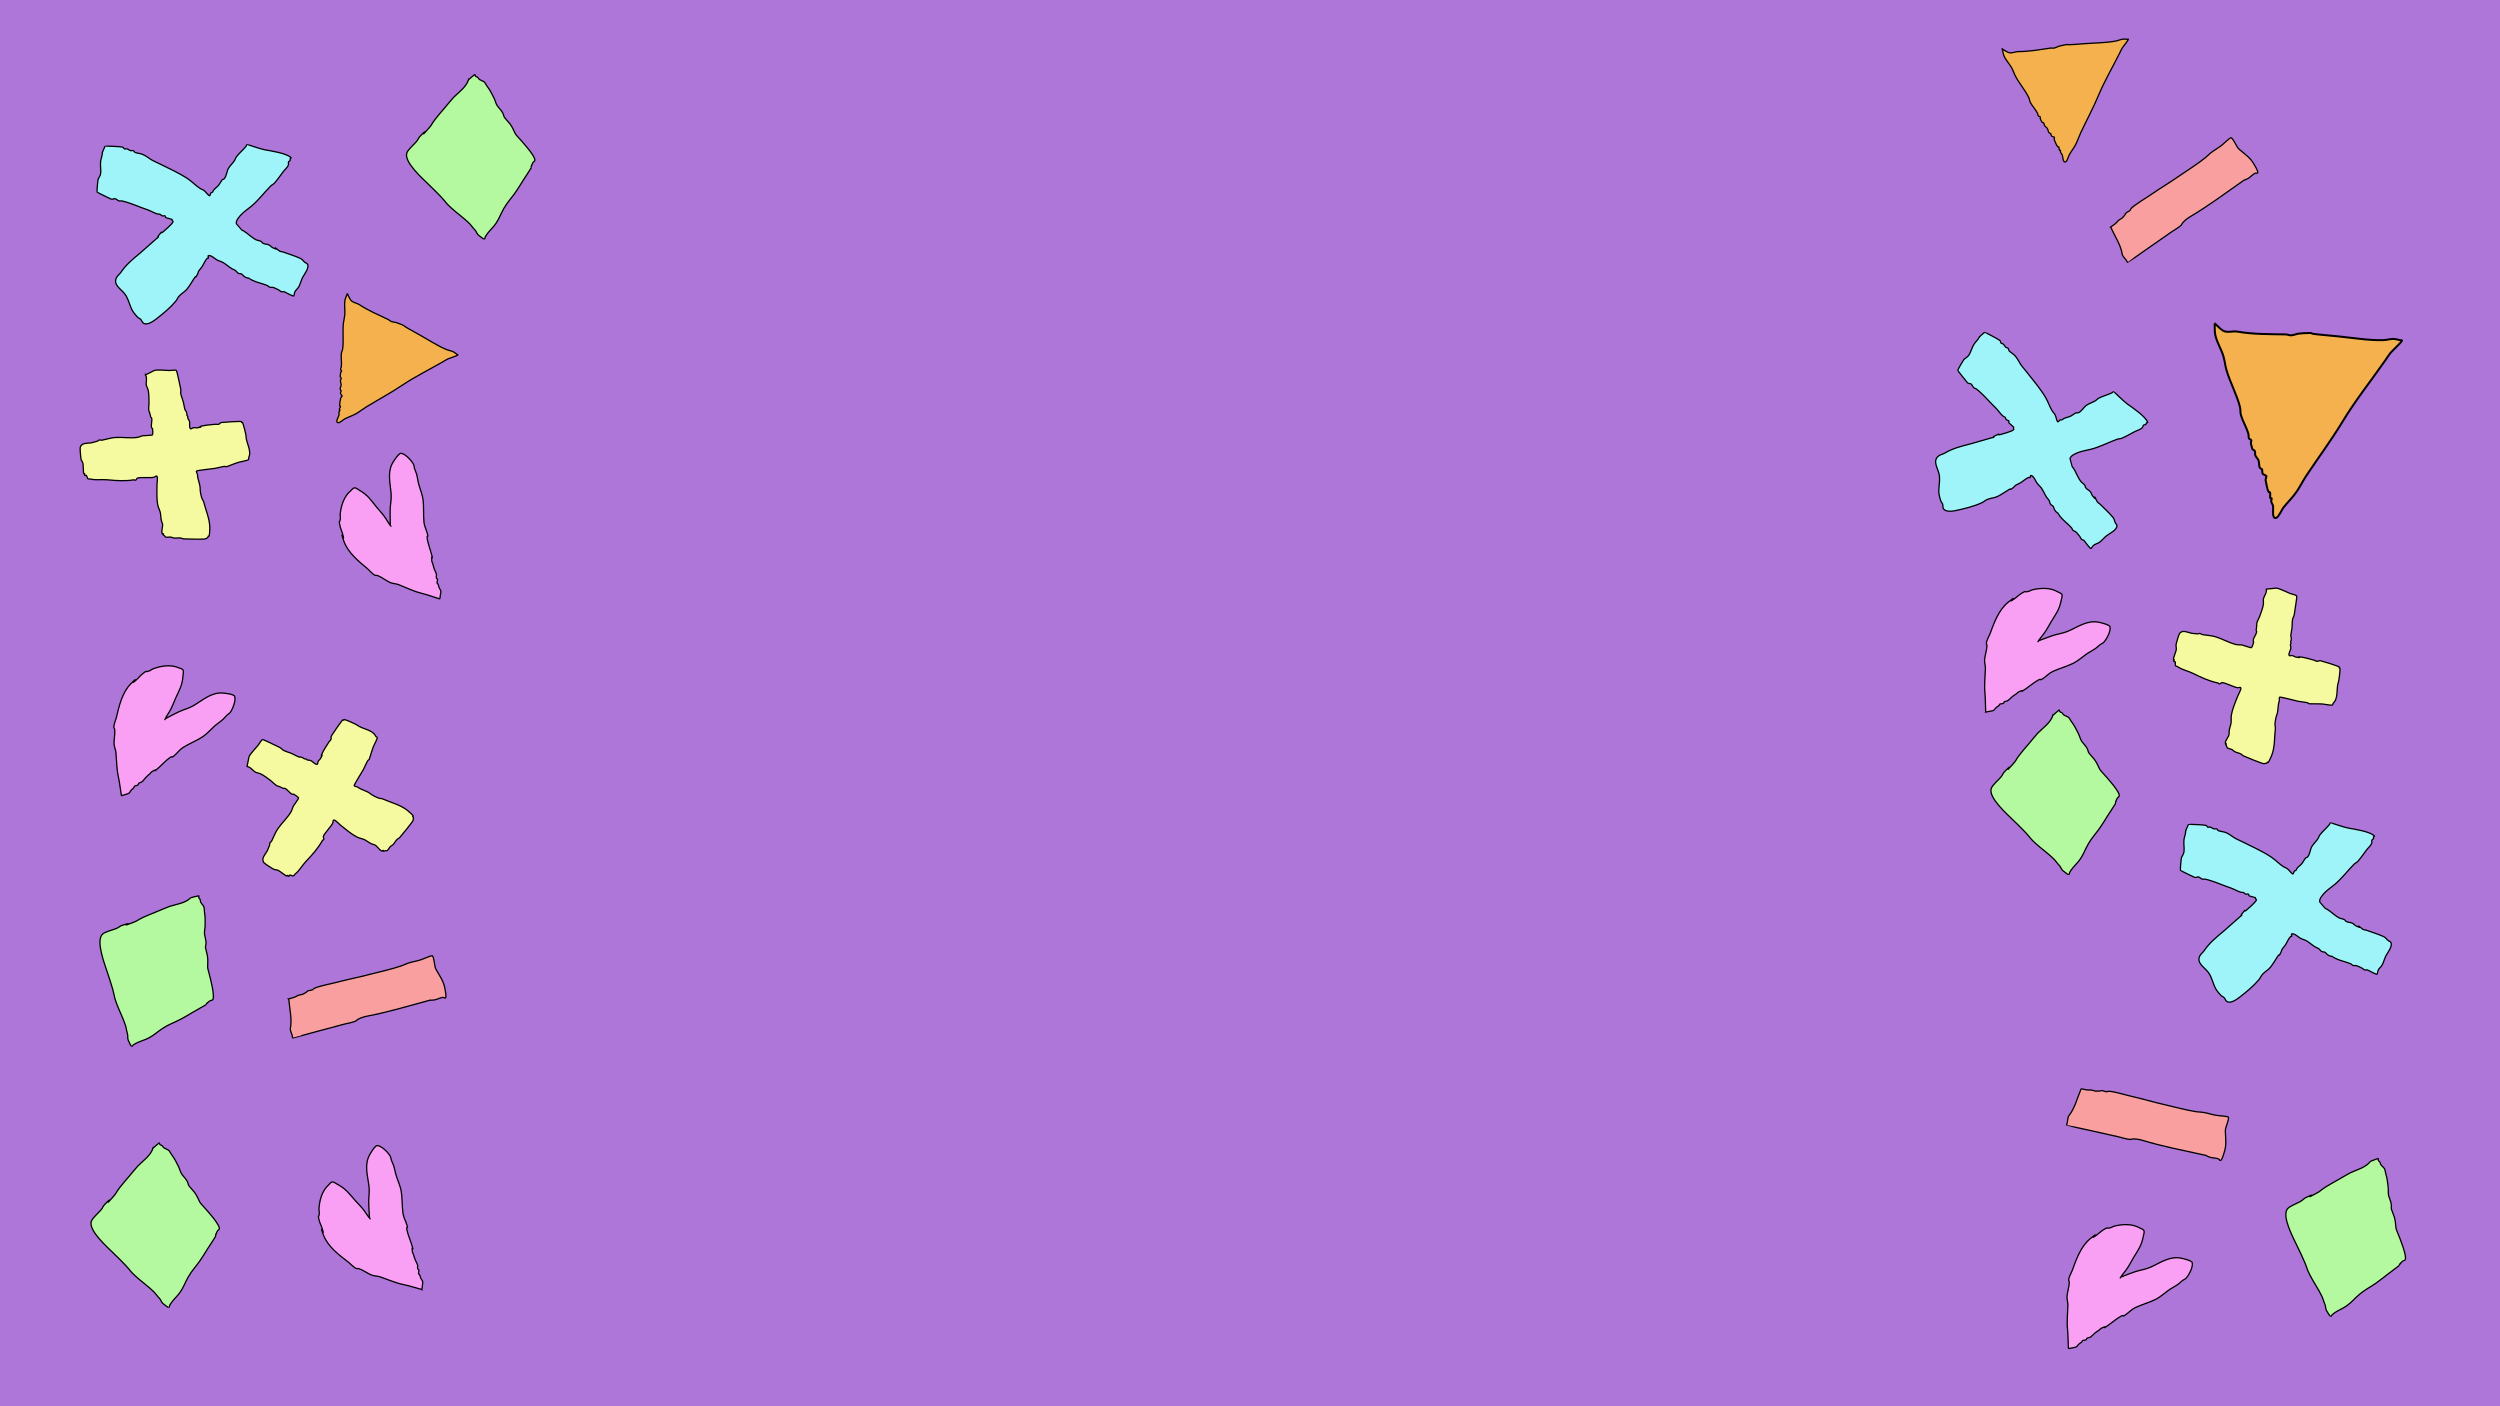 <?xml version="1.0" encoding="UTF-8" standalone="no"?>
<!-- Created with Inkscape (http://www.inkscape.org/) -->

<svg
   width="1920"
   height="1080"
   viewBox="0 0 508 285.75"
   version="1.1"
   id="svg1"
   inkscape:version="1.4 (86a8ad7, 2024-10-11)"
   sodipodi:docname="background-img.svg"
   xmlns:inkscape="http://www.inkscape.org/namespaces/inkscape"
   xmlns:sodipodi="http://sodipodi.sourceforge.net/DTD/sodipodi-0.dtd"
   xmlns="http://www.w3.org/2000/svg"
   xmlns:svg="http://www.w3.org/2000/svg">
  <rect x="0" y="0" width="508" height="285.75" fill="#333333" stroke="none"/>
  <sodipodi:namedview
     id="namedview1"
     pagecolor="#505050"
     bordercolor="#eeeeee"
     borderopacity="1"
     inkscape:showpageshadow="0"
     inkscape:pageopacity="0"
     inkscape:pagecheckerboard="0"
     inkscape:deskcolor="#505050"
     inkscape:document-units="px"
     inkscape:zoom="0.52221046"
     inkscape:cx="993.85217"
     inkscape:cy="621.39697"
     inkscape:window-width="1920"
     inkscape:window-height="1009"
     inkscape:window-x="1912"
     inkscape:window-y="283"
     inkscape:window-maximized="1"
     inkscape:current-layer="layer1" />
  <defs
     id="defs1">
    <linearGradient
       id="swatch1">
      <stop
         style="stop-color:#0b8100;stop-opacity:1;"
         offset="0"
         id="stop1" />
    </linearGradient>
  </defs>
  <g
     inkscape:label="Layer 1"
     inkscape:groupmode="layer"
     id="layer1">
    <rect
       style="fill:#ae76d8;fill-opacity:1;stroke:#000000;stroke-width:0.265"
       id="rect1"
       width="518.82"
       height="299.436"
       x="-0.507"
       y="-3.04" />
  </g>
  <g
     inkscape:groupmode="layer"
     id="layer2"
     inkscape:label="Layer 2">
    <path
       style="fill:#9ff4f9;fill-opacity:1;stroke:#000000;stroke-width:0.265"
       d="m 20.807,30.971 c 0.002,0.617 -0.274,1.2 -0.358,1.791 -0.117,0.819 0.103,1.688 0,2.508 -0.059,0.469 -0.402,0.848 -0.537,1.254 -0.03,0.091 -0.259,2.349 -0.179,2.508 0.043,0.086 2.818,1.413 2.866,1.433 0.11,0.047 0.24,-0.017 0.358,0 0.561,-0.319 0.828,0.273 1.254,0.358 0.176,0.035 0.358,0 0.537,0 0.239,0.06 0.48,0.111 0.717,0.179 1.51,0.432 2.987,1.115 4.478,1.612 0.71,0.237 1.425,0.714 2.15,0.896 0.116,0.029 0.242,-0.029 0.358,0 0.209,0.052 0.329,0.306 0.537,0.358 0.174,0.043 0.377,-0.08 0.537,0 0.119,0.06 0.065,0.29 0.179,0.358 0.012,0.007 1.215,0.339 1.254,0.358 0.053,0.027 -0.027,0.126 0,0.179 0.073,0.146 0.284,0.148 0.179,0.358 -0.227,0.454 -1.595,1.658 -1.97,1.97 -0.853,0.711 0.245,-0.709 -0.896,0.717 -0.686,0.857 0.661,-0.253 -0.717,0.896 -1.035,0.862 -2.005,1.82 -3.045,2.687 -1.458,1.215 -2.887,2.36 -3.941,3.941 -0.244,0.366 -0.701,0.685 -0.896,1.075 -0.707,1.413 0.761,2.203 1.612,3.224 0.88,1.056 1.032,2.623 1.791,3.762 0.189,0.283 0.691,0.87 0.896,1.075 0.219,0.219 0.526,0.251 0.717,0.537 0.15,0.225 0.264,0.58 0.537,0.717 0.776,0.388 1.972,-0.479 2.508,-0.896 1.365,-1.062 2.826,-2.244 3.941,-3.583 0.509,-0.61 0.25,-0.609 0.896,-1.254 0.442,-0.442 1.026,-0.745 1.433,-1.254 0.555,-0.693 0.944,-1.417 1.433,-2.15 0.666,-1 0.066,0.406 0.717,-0.896 0.084,-0.169 0.082,-0.375 0.179,-0.537 0.261,-0.434 0.656,-0.775 0.896,-1.254 0.215,-0.43 0.559,-1.097 0.896,-1.433 0.042,-0.042 0.137,0.042 0.179,0 0.202,-0.202 -0.275,-0.537 0.179,-0.537 0.563,0 1.119,0.622 1.612,0.896 0.398,0.221 0.859,0.312 1.254,0.537 0.625,0.357 1.161,0.894 1.791,1.254 0.232,0.132 0.499,0.203 0.717,0.358 0.206,0.147 0.317,0.412 0.537,0.537 0.214,0.122 0.496,0.069 0.717,0.179 0.151,0.076 0.239,0.239 0.358,0.358 0.179,0.119 0.34,0.273 0.537,0.358 1.491,0.373 0.017,-0.081 1.254,0.537 0.946,0.473 2.082,0.662 3.045,1.075 0.198,0.085 0.333,0.29 0.537,0.358 0.17,0.057 0.362,-0.035 0.537,0 0.307,0.061 0.987,0.404 1.254,0.537 0.193,0.096 0.333,0.29 0.537,0.358 0.17,0.057 0.367,-0.057 0.537,0 0.313,0.104 0.739,0.403 1.075,0.537 0.435,0.174 0.864,0.422 0.896,0.358 0.11,-0.22 0.101,-0.483 0.179,-0.717 0.166,-0.498 0.668,-0.799 0.896,-1.254 0.282,-0.565 0.433,-1.224 0.717,-1.791 0.293,-0.586 1.602,-2.16 0.896,-2.866 -0.094,-0.094 -0.254,-0.096 -0.358,-0.179 -0.548,-0.439 -0.447,-0.61 -1.075,-0.896 -1.045,-0.475 -2.322,-0.861 -3.403,-1.254 -0.231,-0.084 -0.496,-0.069 -0.717,-0.179 -2.134,-1.6 0.579,0.29 -1.433,-0.717 -0.267,-0.134 -0.45,-0.404 -0.717,-0.537 -0.468,-0.234 -0.814,-0.094 -1.254,-0.358 -0.145,-0.087 -0.213,-0.271 -0.358,-0.358 -0.324,-0.194 -0.737,-0.189 -1.075,-0.358 -0.61,-0.305 -1.437,-1.033 -1.97,-1.433 -0.353,-0.264 -0.582,-0.381 -0.896,-0.537 -0.032,-0.016 -1.061,-1.214 -1.075,-1.254 -0.205,-0.614 0.666,-1.562 1.075,-1.97 0.58,-0.58 1.339,-1.086 1.97,-1.612 1.455,-1.213 2.611,-2.79 3.941,-4.12 0.211,-0.211 0.517,-0.315 0.717,-0.537 0.621,-0.69 1.226,-1.575 1.791,-2.329 0.358,-0.478 0.886,-0.867 1.075,-1.433 0.057,-0.17 -0.043,-0.364 0,-0.537 0.041,-0.164 0.283,-0.207 0.358,-0.358 0.053,-0.107 -0.084,-0.274 0,-0.358 0.06,-0.06 0.239,-0.119 0.179,-0.179 -0.926,-0.926 -4.153,-1.39 -5.374,-1.612 -0.915,-0.166 -3.547,-1.11 -3.583,-1.075 -0.094,0.094 -0.096,0.254 -0.179,0.358 -0.598,0.747 -1.399,1.387 -1.97,2.15 -0.16,0.214 -0.217,0.49 -0.358,0.717 -0.35,0.559 -0.922,1.059 -1.254,1.612 -0.368,0.614 -0.359,1.613 -0.896,2.15 -0.094,0.094 -0.264,0.085 -0.358,0.179 -0.235,0.235 -0.518,0.826 -0.717,1.075 -0.313,0.392 -0.774,0.674 -1.075,1.075 -0.08,0.107 -0.085,0.264 -0.179,0.358 -0.094,0.094 -0.264,0.085 -0.358,0.179 -0.068,0.068 -0.135,0.705 -0.358,0.537 -0.405,-0.304 -0.663,-0.78 -1.075,-1.075 -0.217,-0.155 -0.49,-0.217 -0.717,-0.358 -0.901,-0.563 -1.617,-1.376 -2.508,-1.97 -1.833,-1.222 -3.781,-2.07 -5.732,-3.045 -0.416,-0.208 -1.457,-0.673 -1.791,-0.896 -0.537,-0.358 -1.175,-0.851 -1.791,-1.075 -0.463,-0.168 -0.976,-0.175 -1.433,-0.358 -0.157,-0.063 -0.201,-0.296 -0.358,-0.358 -0.166,-0.067 -0.362,0.035 -0.537,0 -0.262,-0.052 -0.457,-0.293 -0.717,-0.358 -0.116,-0.029 -0.242,0.029 -0.358,0 -0.324,0.108 -0.333,-0.29 -0.537,-0.358 -0.346,-0.115 -3.539,-0.256 -3.583,-0.179 -0.226,0.395 -0.358,0.836 -0.537,1.254 z"
       id="path7" />
    <path
       style="fill:#9ff4f9;fill-opacity:1;stroke:#000000;stroke-width:0.265"
       d="m 444.145,168.791 c 0.002,0.617 -0.274,1.2 -0.358,1.791 -0.117,0.819 0.103,1.688 0,2.508 -0.059,0.469 -0.402,0.848 -0.537,1.254 -0.03,0.091 -0.259,2.349 -0.179,2.508 0.043,0.086 2.818,1.413 2.866,1.433 0.11,0.047 0.24,-0.017 0.358,0 0.561,-0.319 0.828,0.273 1.254,0.358 0.176,0.035 0.358,0 0.537,0 0.239,0.06 0.48,0.111 0.717,0.179 1.51,0.431 2.987,1.115 4.478,1.612 0.71,0.237 1.425,0.714 2.15,0.896 0.116,0.029 0.242,-0.029 0.358,0 0.209,0.052 0.329,0.306 0.537,0.358 0.174,0.043 0.377,-0.08 0.537,0 0.119,0.06 0.065,0.29 0.179,0.358 0.012,0.007 1.215,0.339 1.254,0.358 0.053,0.027 -0.027,0.126 0,0.179 0.073,0.146 0.284,0.148 0.179,0.358 -0.227,0.454 -1.595,1.658 -1.97,1.97 -0.853,0.711 0.245,-0.709 -0.896,0.717 -0.686,0.857 0.661,-0.253 -0.717,0.896 -1.035,0.862 -2.005,1.82 -3.045,2.687 -1.458,1.215 -2.887,2.36 -3.941,3.941 -0.244,0.366 -0.701,0.685 -0.896,1.075 -0.707,1.413 0.761,2.203 1.612,3.224 0.88,1.056 1.032,2.623 1.791,3.762 0.189,0.283 0.691,0.87 0.896,1.075 0.219,0.219 0.526,0.251 0.717,0.537 0.15,0.225 0.264,0.58 0.537,0.717 0.776,0.388 1.972,-0.479 2.508,-0.896 1.365,-1.062 2.826,-2.244 3.941,-3.583 0.509,-0.61 0.25,-0.609 0.896,-1.254 0.442,-0.442 1.026,-0.745 1.433,-1.254 0.555,-0.693 0.944,-1.417 1.433,-2.15 0.666,-1 0.066,0.406 0.717,-0.896 0.084,-0.169 0.082,-0.375 0.179,-0.537 0.261,-0.434 0.656,-0.775 0.896,-1.254 0.215,-0.43 0.559,-1.097 0.896,-1.433 0.042,-0.042 0.137,0.042 0.179,0 0.202,-0.202 -0.275,-0.537 0.179,-0.537 0.563,0 1.119,0.622 1.612,0.896 0.398,0.221 0.859,0.312 1.254,0.537 0.625,0.357 1.161,0.894 1.791,1.254 0.232,0.132 0.499,0.203 0.717,0.358 0.206,0.147 0.317,0.412 0.537,0.537 0.214,0.122 0.496,0.069 0.717,0.179 0.151,0.075 0.239,0.239 0.358,0.358 0.179,0.119 0.34,0.273 0.537,0.358 1.491,0.373 0.017,-0.081 1.254,0.537 0.946,0.473 2.082,0.662 3.045,1.075 0.198,0.085 0.333,0.29 0.537,0.358 0.17,0.057 0.362,-0.035 0.537,0 0.307,0.061 0.987,0.404 1.254,0.537 0.193,0.096 0.333,0.29 0.537,0.358 0.17,0.057 0.367,-0.057 0.537,0 0.313,0.104 0.739,0.403 1.075,0.537 0.435,0.174 0.864,0.422 0.896,0.358 0.11,-0.22 0.101,-0.483 0.179,-0.717 0.166,-0.498 0.668,-0.799 0.896,-1.254 0.282,-0.565 0.433,-1.224 0.717,-1.791 0.293,-0.586 1.602,-2.16 0.896,-2.866 -0.094,-0.094 -0.254,-0.096 -0.358,-0.179 -0.548,-0.439 -0.447,-0.61 -1.075,-0.896 -1.045,-0.475 -2.322,-0.861 -3.403,-1.254 -0.231,-0.084 -0.496,-0.069 -0.717,-0.179 -2.134,-1.6 0.579,0.29 -1.433,-0.717 -0.267,-0.134 -0.45,-0.404 -0.717,-0.537 -0.468,-0.234 -0.814,-0.094 -1.254,-0.358 -0.145,-0.087 -0.213,-0.271 -0.358,-0.358 -0.324,-0.194 -0.737,-0.189 -1.075,-0.358 -0.61,-0.305 -1.437,-1.033 -1.97,-1.433 -0.353,-0.264 -0.582,-0.381 -0.896,-0.537 -0.032,-0.016 -1.061,-1.214 -1.075,-1.254 -0.205,-0.614 0.666,-1.562 1.075,-1.97 0.58,-0.58 1.339,-1.086 1.97,-1.612 1.455,-1.213 2.611,-2.79 3.941,-4.12 0.211,-0.211 0.517,-0.315 0.717,-0.537 0.621,-0.69 1.226,-1.575 1.791,-2.329 0.358,-0.478 0.886,-0.867 1.075,-1.433 0.057,-0.17 -0.043,-0.364 0,-0.537 0.041,-0.164 0.283,-0.207 0.358,-0.358 0.053,-0.107 -0.084,-0.274 0,-0.358 0.06,-0.06 0.239,-0.119 0.179,-0.179 -0.926,-0.926 -4.153,-1.39 -5.374,-1.612 -0.915,-0.166 -3.547,-1.11 -3.583,-1.075 -0.094,0.094 -0.096,0.254 -0.179,0.358 -0.598,0.747 -1.399,1.387 -1.97,2.15 -0.16,0.214 -0.217,0.49 -0.358,0.717 -0.35,0.559 -0.922,1.059 -1.254,1.612 -0.368,0.614 -0.359,1.613 -0.896,2.15 -0.094,0.094 -0.264,0.085 -0.358,0.179 -0.235,0.235 -0.518,0.826 -0.717,1.075 -0.313,0.392 -0.774,0.674 -1.075,1.075 -0.08,0.107 -0.085,0.264 -0.179,0.358 -0.094,0.094 -0.264,0.085 -0.358,0.179 -0.068,0.068 -0.135,0.705 -0.358,0.537 -0.405,-0.304 -0.662,-0.78 -1.075,-1.075 -0.217,-0.155 -0.49,-0.217 -0.717,-0.358 -0.901,-0.563 -1.617,-1.376 -2.508,-1.97 -1.833,-1.222 -3.781,-2.07 -5.732,-3.045 -0.416,-0.208 -1.457,-0.673 -1.791,-0.896 -0.537,-0.358 -1.175,-0.851 -1.791,-1.075 -0.463,-0.168 -0.976,-0.175 -1.433,-0.358 -0.157,-0.063 -0.201,-0.296 -0.358,-0.358 -0.166,-0.067 -0.362,0.035 -0.537,0 -0.262,-0.052 -0.457,-0.293 -0.717,-0.358 -0.116,-0.029 -0.242,0.029 -0.358,0 -0.324,0.108 -0.333,-0.29 -0.537,-0.358 -0.346,-0.115 -3.539,-0.256 -3.583,-0.179 -0.226,0.395 -0.358,0.836 -0.537,1.254 z"
       id="path7-86" />
    <path
       style="fill:#9ff4f9;fill-opacity:1;stroke:#000000;stroke-width:0.265"
       d="m 402.243,68.431 c -0.263,0.558 -0.762,0.967 -1.091,1.465 -0.456,0.689 -0.631,1.569 -1.075,2.266 -0.254,0.398 -0.727,0.594 -1.023,0.903 -0.066,0.069 -1.24,2.012 -1.237,2.189 0.002,0.096 1.941,2.484 1.975,2.523 0.079,0.09 0.224,0.088 0.324,0.154 0.643,-0.048 0.631,0.601 0.979,0.861 0.144,0.107 0.324,0.154 0.486,0.23 0.19,0.156 0.386,0.306 0.571,0.469 1.18,1.037 2.221,2.288 3.355,3.376 0.54,0.518 0.981,1.256 1.558,1.73 0.092,0.076 0.231,0.078 0.324,0.154 0.166,0.137 0.166,0.417 0.332,0.554 0.138,0.114 0.375,0.089 0.486,0.23 0.082,0.105 -0.066,0.289 0.008,0.4 0.008,0.011 0.952,0.827 0.979,0.861 0.037,0.047 -0.078,0.102 -0.077,0.162 0.003,0.163 0.193,0.256 0.008,0.4 -0.399,0.313 -2.152,0.814 -2.625,0.936 -1.075,0.277 0.525,-0.536 -1.116,0.264 -0.987,0.48 0.706,0.055 -1.031,0.502 -1.304,0.336 -2.592,0.785 -3.903,1.123 -1.838,0.473 -3.62,0.895 -5.25,1.872 -0.378,0.226 -0.927,0.319 -1.27,0.587 -1.244,0.974 -0.257,2.316 0.075,3.604 0.343,1.331 -0.192,2.813 0.006,4.166 0.049,0.337 0.251,1.082 0.349,1.355 0.104,0.292 0.367,0.453 0.417,0.793 0.039,0.267 -0.01,0.637 0.178,0.878 0.535,0.683 1.986,0.413 2.65,0.266 1.688,-0.374 3.515,-0.817 5.096,-1.548 0.721,-0.333 0.487,-0.443 1.347,-0.749 0.589,-0.21 1.246,-0.233 1.832,-0.519 0.798,-0.389 1.46,-0.875 2.216,-1.328 1.031,-0.618 -0.114,0.395 1.031,-0.502 0.149,-0.116 0.235,-0.304 0.392,-0.409 0.421,-0.281 0.925,-0.419 1.347,-0.749 0.378,-0.296 0.975,-0.751 1.423,-0.911 0.056,-0.02 0.106,0.097 0.162,0.077 0.269,-0.096 -0.018,-0.603 0.392,-0.409 0.508,0.241 0.745,1.041 1.073,1.5 0.265,0.37 0.643,0.65 0.903,1.023 0.412,0.59 0.666,1.305 1.081,1.901 0.153,0.219 0.364,0.397 0.494,0.631 0.123,0.221 0.11,0.508 0.255,0.716 0.141,0.202 0.419,0.275 0.571,0.469 0.104,0.133 0.113,0.318 0.17,0.477 0.111,0.185 0.19,0.393 0.332,0.554 1.188,0.976 0.05,-0.066 0.903,1.023 0.652,0.833 1.597,1.49 2.291,2.276 0.142,0.161 0.177,0.405 0.332,0.554 0.129,0.124 0.342,0.123 0.486,0.23 0.251,0.187 0.719,0.788 0.903,1.023 0.133,0.17 0.177,0.405 0.332,0.554 0.129,0.124 0.356,0.106 0.486,0.23 0.238,0.229 0.495,0.681 0.741,0.946 0.319,0.344 0.599,0.752 0.656,0.708 0.194,-0.152 0.298,-0.393 0.469,-0.571 0.363,-0.379 0.946,-0.436 1.347,-0.749 0.497,-0.389 0.916,-0.92 1.415,-1.311 0.516,-0.404 2.373,-1.265 2.038,-2.206 -0.045,-0.126 -0.188,-0.195 -0.247,-0.315 -0.307,-0.631 -0.142,-0.743 -0.587,-1.27 -0.74,-0.877 -1.729,-1.773 -2.538,-2.592 -0.173,-0.175 -0.419,-0.275 -0.571,-0.469 -1.242,-2.36 0.399,0.51 -0.988,-1.262 -0.184,-0.235 -0.233,-0.558 -0.417,-0.793 -0.323,-0.412 -0.695,-0.434 -0.979,-0.861 -0.094,-0.141 -0.076,-0.337 -0.17,-0.477 -0.209,-0.314 -0.585,-0.487 -0.818,-0.784 -0.421,-0.537 -0.855,-1.549 -1.166,-2.139 -0.205,-0.39 -0.363,-0.593 -0.579,-0.869 -0.022,-0.028 -0.439,-1.551 -0.434,-1.594 0.078,-0.642 1.271,-1.126 1.816,-1.32 0.772,-0.275 1.675,-0.407 2.471,-0.612 1.834,-0.472 3.555,-1.402 5.326,-2.034 0.281,-0.1 0.602,-0.064 0.878,-0.178 0.856,-0.357 1.782,-0.897 2.616,-1.336 0.528,-0.278 1.172,-0.403 1.585,-0.834 0.124,-0.129 0.117,-0.347 0.23,-0.486 0.107,-0.13 0.344,-0.066 0.477,-0.17 0.094,-0.074 0.041,-0.284 0.154,-0.324 0.08,-0.028 0.267,-0.005 0.239,-0.085 -0.44,-1.233 -3.156,-3.036 -4.164,-3.76 -0.756,-0.543 -2.729,-2.523 -2.776,-2.506 -0.126,0.045 -0.195,0.188 -0.315,0.247 -0.86,0.419 -1.858,0.654 -2.702,1.098 -0.236,0.124 -0.406,0.35 -0.631,0.494 -0.556,0.356 -1.287,0.562 -1.824,0.919 -0.596,0.397 -1.016,1.304 -1.73,1.558 -0.126,0.045 -0.275,-0.037 -0.4,0.008 -0.313,0.111 -0.822,0.525 -1.108,0.664 -0.451,0.22 -0.988,0.277 -1.432,0.51 -0.118,0.062 -0.19,0.202 -0.315,0.247 -0.126,0.045 -0.275,-0.037 -0.4,0.008 -0.091,0.032 -0.424,0.579 -0.554,0.332 -0.236,-0.448 -0.264,-0.989 -0.51,-1.432 -0.13,-0.233 -0.35,-0.406 -0.494,-0.631 -0.572,-0.894 -0.871,-1.936 -1.421,-2.855 -1.133,-1.89 -2.529,-3.49 -3.874,-5.208 -0.287,-0.366 -1.028,-1.232 -1.235,-1.577 -0.332,-0.554 -0.697,-1.272 -1.158,-1.739 -0.346,-0.35 -0.807,-0.577 -1.141,-0.938 -0.115,-0.124 -0.055,-0.353 -0.17,-0.477 -0.122,-0.131 -0.342,-0.123 -0.486,-0.23 -0.214,-0.16 -0.288,-0.461 -0.494,-0.631 -0.092,-0.076 -0.231,-0.078 -0.324,-0.154 -0.339,-0.041 -0.177,-0.405 -0.332,-0.554 -0.263,-0.252 -3.087,-1.748 -3.16,-1.697 -0.373,0.26 -0.682,0.602 -1.023,0.903 z"
       id="path7-8"
       inkscape:transform-center-x="-6.5868215"
       inkscape:transform-center-y="-7.5997533" />
    <path
       style="fill:#f5f99f;fill-opacity:1;stroke:#000000;stroke-width:0.265"
       d="m 29.562,76.177 c 0.411,0.622 0.046,1.485 0.179,2.15 0.013,0.066 0.333,0.772 0.358,0.896 0.172,0.861 0.179,1.806 0.179,2.687 0,0.367 -0.153,1.306 0,1.612 0.194,0.388 0.217,0.832 0.358,1.254 0.027,0.08 0.159,0.097 0.179,0.179 0.151,0.604 -0.197,1.381 0,1.97 0.027,0.08 0.152,0.099 0.179,0.179 0.027,0.081 0.099,1.155 0,1.254 -0.121,0.121 -1.789,0.153 -1.97,0.179 -0.187,0.027 -0.358,0.119 -0.537,0.179 -0.239,0.06 -0.472,0.149 -0.717,0.179 -1.395,0.174 -2.904,-0.087 -4.299,0 -0.962,0.06 -1.774,0.355 -2.687,0.537 -0.234,0.047 -0.49,-0.076 -0.717,0 -0.08,0.027 -0.099,0.152 -0.179,0.179 -0.08,0.027 -1.22,0.353 -1.254,0.358 -0.824,0.137 -2.008,-0.067 -2.329,0.896 -0.082,0.246 0.101,2.273 0.179,2.508 0.084,0.253 0.274,0.463 0.358,0.717 0.092,0.277 0.07,2.04 0.179,2.15 0.042,0.042 0.137,-0.042 0.179,0 0.085,0.084 -0.084,0.274 0,0.358 0.085,0.084 0.274,-0.084 0.358,0 0.117,0.117 0.136,0.568 0.358,0.717 0.099,0.066 0.242,-0.029 0.358,0 1.283,0.321 2.295,0.05 3.583,0.179 1.799,0.18 3.59,0.297 5.374,0 0.485,0.304 0.463,-0.274 0.717,-0.358 0.684,-0.228 2.764,0.034 3.404,-0.179 0.088,-0.029 0.364,-0.353 0.537,-0.179 0.205,0.205 0,1.479 0,1.791 0,1.368 -0.088,2.785 0.179,4.12 0.08,0.4 0.468,1.127 0.537,1.612 0.103,0.722 0.054,1.362 0.358,1.97 0.287,0.573 -0.287,1.576 0,2.15 0.027,0.053 0.137,-0.042 0.179,0 0.257,0.257 -0.307,0.115 0.179,0.358 0.151,0.075 0.194,0.317 0.358,0.358 0.348,0.087 0.721,-0.059 1.075,0 0.186,0.031 0.35,0.152 0.537,0.179 0.473,0.068 0.96,-0.068 1.433,0 0.187,0.027 0.35,0.158 0.537,0.179 0.396,0.044 4.242,0.118 4.478,0 0.109,-0.055 0.478,-0.24 0.537,-0.358 0.027,-0.053 -0.042,-0.137 0,-0.179 0.042,-0.042 0.137,0.042 0.179,0 0.121,-0.121 0.179,-1.418 0.179,-1.612 0,-1.903 -0.809,-3.594 -1.254,-5.374 -0.065,-0.259 -0.274,-0.463 -0.358,-0.717 -0.196,-0.587 -0.358,-1.344 -0.358,-1.97 0,-0.988 -0.537,-1.875 -0.537,-2.866 0,-0.092 -0.345,-0.634 -0.179,-0.717 0.311,-0.155 3.386,-0.469 3.762,-0.537 0.544,-0.099 1.067,-0.267 1.612,-0.358 0.927,-0.154 0.167,0.256 1.254,-0.179 0.632,-0.253 1.313,-0.497 1.97,-0.717 0.351,-0.117 1.734,-0.301 1.97,-0.537 0.084,-0.084 -0.053,-0.251 0,-0.358 0.709,-1.417 -0.537,-3.002 -0.537,-4.478 0,-0.27 -0.56,-2.53 -0.717,-2.687 -0.042,-0.042 -0.137,0.042 -0.179,0 -0.042,-0.042 0.042,-0.137 0,-0.179 -0.125,-0.125 -3.954,0.132 -4.12,0.179 -0.207,0.059 -0.33,0.299 -0.537,0.358 -0.23,0.066 -0.48,-0.03 -0.717,0 -0.88,0.11 -1.848,0.149 -2.687,0.358 -1.169,0.292 0.677,0.096 -0.896,0.358 -0.294,0.049 -0.606,-0.072 -0.896,0 -0.183,0.046 -0.404,0.313 -0.537,0.179 -0.302,-0.302 -0.09,-1.077 -0.179,-1.433 -0.074,-0.297 -0.277,-0.473 -0.358,-0.717 -0.038,-0.113 0.038,-0.245 0,-0.358 -0.027,-0.08 -0.152,-0.099 -0.179,-0.179 -0.038,-0.113 0.023,-0.241 0,-0.358 -0.06,-0.179 -0.119,-0.358 -0.179,-0.537 -0.06,-0.06 -0.152,-0.099 -0.179,-0.179 -0.164,-0.491 -0.233,-1.11 -0.358,-1.612 -0.155,-0.619 -0.427,-1.126 -0.537,-1.791 -0.046,-0.278 0.068,-0.623 0,-0.896 -0.124,-0.497 -0.735,-3.601 -0.896,-3.762 -0.156,-0.156 -1.211,0 -1.433,0 -0.635,0 -2.606,-0.22 -3.045,0 -0.601,0.3 -0.97,0.485 -1.791,0.896 z"
       id="path9" />
    <path
       style="fill:#f5f99f;fill-opacity:1;stroke:#000000;stroke-width:0.265"
       d="m 50.193,155.766 c 0.743,0.06 1.198,0.879 1.803,1.184 0.06,0.03 0.813,0.213 0.926,0.27 0.784,0.395 1.533,0.972 2.227,1.515 0.289,0.226 0.934,0.925 1.27,0.993 0.425,0.086 0.789,0.341 1.208,0.491 0.08,0.028 0.174,-0.065 0.251,-0.031 0.569,0.253 0.967,1.006 1.552,1.214 0.08,0.028 0.172,-0.059 0.251,-0.031 0.08,0.029 0.971,0.634 0.988,0.773 0.021,0.169 -0.982,1.503 -1.073,1.662 -0.094,0.164 -0.127,0.356 -0.19,0.534 -0.1,0.225 -0.174,0.463 -0.3,0.675 -0.722,1.206 -1.858,2.234 -2.649,3.386 -0.546,0.795 -0.814,1.615 -1.233,2.447 -0.107,0.213 -0.361,0.339 -0.442,0.564 -0.028,0.08 0.059,0.172 0.031,0.251 -0.028,0.08 -0.474,1.178 -0.491,1.208 -0.4,0.733 -1.29,1.54 -0.73,2.386 0.143,0.216 1.852,1.321 2.086,1.404 0.252,0.09 0.534,0.07 0.785,0.159 0.276,0.098 1.65,1.202 1.803,1.184 0.059,-0.007 0.051,-0.134 0.11,-0.141 0.119,-0.015 0.164,0.235 0.282,0.221 0.119,-0.015 0.102,-0.268 0.221,-0.282 0.164,-0.02 0.531,0.243 0.785,0.159 0.113,-0.037 0.127,-0.209 0.221,-0.282 1.043,-0.813 1.454,-1.776 2.349,-2.711 1.25,-1.306 2.446,-2.644 3.312,-4.232 0.539,-0.194 0.07,-0.534 0.159,-0.785 0.242,-0.679 1.73,-2.156 1.956,-2.791 0.031,-0.087 -0.054,-0.504 0.19,-0.534 0.287,-0.035 1.165,0.911 1.411,1.104 1.077,0.843 2.139,1.785 3.355,2.398 0.365,0.184 1.176,0.326 1.601,0.57 0.632,0.364 1.105,0.797 1.773,0.932 0.628,0.128 1.065,1.197 1.693,1.325 0.059,0.012 0.051,-0.134 0.11,-0.141 0.361,-0.044 -0.099,0.313 0.393,0.08 0.153,-0.072 0.37,0.042 0.503,-0.061 0.283,-0.22 0.398,-0.604 0.662,-0.846 0.139,-0.128 0.336,-0.182 0.472,-0.313 0.345,-0.331 0.538,-0.798 0.883,-1.129 0.136,-0.131 0.34,-0.178 0.472,-0.313 0.279,-0.285 2.707,-3.268 2.76,-3.527 0.024,-0.12 0.106,-0.524 0.049,-0.644 -0.026,-0.054 -0.134,-0.051 -0.141,-0.11 -0.007,-0.059 0.118,-0.082 0.11,-0.141 -0.021,-0.17 -1.006,-1.015 -1.159,-1.135 -1.498,-1.172 -3.329,-1.578 -5.005,-2.324 -0.244,-0.109 -0.534,-0.07 -0.785,-0.159 -0.583,-0.208 -1.28,-0.546 -1.773,-0.932 -0.778,-0.609 -1.808,-0.732 -2.588,-1.343 -0.073,-0.057 -0.712,-0.119 -0.675,-0.3 0.069,-0.34 1.717,-2.956 1.895,-3.294 0.257,-0.489 0.447,-1.005 0.711,-1.49 0.449,-0.825 0.304,0.026 0.632,-1.098 0.19,-0.654 0.417,-1.34 0.65,-1.993 0.124,-0.349 0.831,-1.551 0.791,-1.883 -0.015,-0.118 -0.231,-0.113 -0.282,-0.221 -0.679,-1.431 -2.696,-1.427 -3.858,-2.336 -0.212,-0.166 -2.338,-1.118 -2.558,-1.091 -0.059,0.007 -0.051,0.134 -0.11,0.141 -0.059,0.007 -0.082,-0.118 -0.141,-0.11 -0.175,0.021 -2.333,3.195 -2.398,3.355 -0.081,0.199 0.032,0.445 -0.049,0.644 -0.09,0.221 -0.319,0.359 -0.442,0.564 -0.456,0.761 -1.022,1.547 -1.374,2.337 -0.49,1.101 0.493,-0.474 -0.27,0.926 -0.143,0.262 -0.43,0.433 -0.552,0.705 -0.077,0.172 -0.003,0.511 -0.19,0.534 -0.424,0.052 -0.904,-0.593 -1.239,-0.742 -0.28,-0.125 -0.544,-0.073 -0.785,-0.159 -0.113,-0.04 -0.17,-0.181 -0.282,-0.221 -0.08,-0.028 -0.172,0.059 -0.251,0.031 -0.113,-0.04 -0.176,-0.167 -0.282,-0.221 -0.178,-0.063 -0.356,-0.127 -0.534,-0.19 -0.084,0.01 -0.172,0.059 -0.251,0.031 -0.487,-0.174 -1.018,-0.501 -1.49,-0.711 -0.583,-0.26 -1.15,-0.358 -1.742,-0.681 -0.247,-0.135 -0.449,-0.438 -0.705,-0.552 -0.468,-0.209 -3.289,-1.64 -3.515,-1.613 -0.219,0.027 -0.747,0.954 -0.883,1.129 -0.391,0.5 -1.779,1.917 -1.877,2.398 -0.134,0.658 -0.216,1.063 -0.398,1.963 z"
       id="path9-7" />
    <path
       style="fill:#f5f99f;fill-opacity:1;stroke:#000000;stroke-width:0.265"
       d="m 460.513,119.711 c 0.162,0.728 -0.487,1.404 -0.6,2.072 -0.011,0.067 0.036,0.84 0.015,0.965 -0.146,0.866 -0.477,1.751 -0.791,2.574 -0.131,0.343 -0.609,1.165 -0.575,1.506 0.043,0.431 -0.093,0.854 -0.113,1.299 -0.004,0.084 0.114,0.147 0.103,0.231 -0.074,0.618 -0.676,1.22 -0.703,1.841 -0.004,0.084 0.107,0.147 0.103,0.231 -0.004,0.085 -0.32,1.115 -0.447,1.171 -0.156,0.07 -1.726,-0.495 -1.905,-0.536 -0.184,-0.042 -0.377,-0.016 -0.566,-0.024 -0.244,-0.029 -0.494,-0.03 -0.733,-0.088 -1.365,-0.335 -2.682,-1.118 -4.016,-1.534 -0.92,-0.287 -1.783,-0.301 -2.702,-0.457 -0.235,-0.04 -0.431,-0.245 -0.669,-0.256 -0.084,-0.004 -0.147,0.107 -0.231,0.103 -0.085,-0.004 -1.265,-0.106 -1.299,-0.113 -0.819,-0.166 -1.852,-0.779 -2.495,0.006 -0.164,0.2 -0.717,2.159 -0.727,2.407 -0.011,0.267 0.09,0.53 0.079,0.797 -0.013,0.292 -0.663,1.931 -0.6,2.072 0.024,0.054 0.143,0.009 0.167,0.064 0.049,0.109 -0.177,0.226 -0.128,0.335 0.049,0.109 0.286,0.019 0.335,0.128 0.067,0.151 -0.076,0.579 0.079,0.797 0.069,0.097 0.237,0.059 0.335,0.128 1.084,0.757 2.126,0.866 3.283,1.445 1.617,0.81 3.247,1.558 5.02,1.917 0.344,0.457 0.53,-0.091 0.797,-0.079 0.72,0.031 2.57,1.018 3.243,1.047 0.093,0.004 0.466,-0.2 0.566,0.024 0.118,0.264 -0.528,1.382 -0.639,1.673 -0.488,1.278 -1.076,2.57 -1.302,3.913 -0.068,0.403 0.035,1.22 -0.073,1.698 -0.161,0.711 -0.435,1.291 -0.368,1.969 0.063,0.638 -0.83,1.37 -0.767,2.008 0.006,0.059 0.143,0.009 0.167,0.064 0.148,0.332 -0.328,-0.002 0.04,0.399 0.114,0.124 0.068,0.366 0.207,0.463 0.294,0.205 0.695,0.202 1.004,0.383 0.163,0.095 0.273,0.267 0.438,0.359 0.418,0.232 0.921,0.279 1.339,0.511 0.165,0.092 0.27,0.273 0.438,0.359 0.355,0.182 3.92,1.624 4.184,1.598 0.122,-0.012 0.532,-0.053 0.63,-0.143 0.044,-0.04 0.009,-0.143 0.064,-0.167 0.054,-0.024 0.113,0.088 0.167,0.064 0.156,-0.07 0.673,-1.26 0.743,-1.442 0.679,-1.777 0.526,-3.646 0.746,-5.468 0.032,-0.265 -0.091,-0.53 -0.079,-0.797 0.027,-0.618 0.145,-1.384 0.368,-1.969 0.353,-0.923 0.167,-1.943 0.52,-2.869 0.033,-0.086 -0.096,-0.715 0.088,-0.733 0.345,-0.034 3.331,0.77 3.706,0.84 0.544,0.102 1.092,0.131 1.634,0.24 0.921,0.186 0.065,0.298 1.235,0.28 0.681,-0.011 1.404,0.004 2.096,0.034 0.37,0.016 1.727,0.337 2.033,0.201 0.109,-0.049 0.04,-0.254 0.128,-0.335 1.168,-1.071 0.569,-2.997 1.096,-4.375 0.096,-0.252 0.38,-2.563 0.289,-2.766 -0.024,-0.054 -0.143,-0.009 -0.167,-0.064 -0.024,-0.054 0.088,-0.113 0.064,-0.167 -0.072,-0.161 -3.741,-1.288 -3.913,-1.302 -0.214,-0.018 -0.415,0.162 -0.63,0.143 -0.238,-0.021 -0.437,-0.199 -0.669,-0.256 -0.862,-0.211 -1.78,-0.521 -2.638,-0.624 -1.197,-0.144 0.598,0.331 -0.965,0.015 -0.293,-0.059 -0.54,-0.284 -0.837,-0.32 -0.187,-0.023 -0.489,0.148 -0.566,-0.024 -0.175,-0.39 0.3,-1.039 0.344,-1.403 0.037,-0.304 -0.09,-0.541 -0.079,-0.797 0.005,-0.119 0.123,-0.215 0.128,-0.335 0.004,-0.084 -0.107,-0.147 -0.103,-0.231 0.005,-0.119 0.108,-0.217 0.128,-0.335 0.008,-0.189 0.016,-0.377 0.024,-0.566 -0.035,-0.077 -0.107,-0.147 -0.103,-0.231 0.022,-0.517 0.179,-1.12 0.24,-1.634 0.076,-0.634 0.003,-1.204 0.137,-1.865 0.056,-0.276 0.286,-0.558 0.32,-0.837 0.061,-0.509 0.598,-3.627 0.505,-3.834 -0.09,-0.202 -1.132,-0.432 -1.339,-0.511 -0.593,-0.227 -2.356,-1.135 -2.845,-1.086 -0.668,0.066 -1.079,0.107 -1.993,0.198 z"
       id="path9-2" />
    <path
       style="fill:#f99f9f;fill-opacity:1;stroke:#000000;stroke-width:0.265"
       d="m 422.894,221.234 c -0.774,1.792 -1.28,3.984 -2.511,5.496 -0.205,0.251 -0.245,1.097 -0.312,1.399 -0.039,0.175 -0.16,0.351 -0.117,0.524 0.008,0.031 3.388,0.756 3.671,0.819 2.273,0.507 4.546,1.014 6.818,1.521 0.772,0.172 1.657,0.503 2.448,0.546 0.133,0.007 0.255,-0.089 0.389,-0.097 0.712,-0.042 1.456,0.085 2.137,0.293 3.99,1.218 8.124,1.996 12.199,2.905 1.613,0.36 -0.208,-0.106 1.36,0.487 0.568,0.215 1.405,0.118 1.923,0.429 0.158,0.095 0.06,0.315 0.311,0.253 0.32,-0.08 0.7,-1.493 0.701,-1.495 0.584,-1.632 0.318,-2.891 0.276,-4.527 -0.018,-0.719 0.78,-2.171 0.624,-2.797 -0.035,-0.142 -2.173,-0.312 -2.312,-0.332 -0.946,-0.136 -1.854,-0.475 -2.797,-0.624 -0.475,-0.075 -0.962,-0.064 -1.438,-0.137 -2.166,-0.334 -4.328,-0.966 -6.469,-1.443 -2.163,-0.483 -4.265,-1.135 -6.43,-1.618 -1.282,-0.286 -3.759,-1.067 -4.895,-1.092 -0.133,-0.003 -0.255,0.093 -0.389,0.097 -0.347,0.009 -0.702,-0.243 -1.049,-0.234 -0.133,0.003 -0.259,0.065 -0.389,0.097 -0.246,0.006 -0.492,0.024 -0.738,0.019 -0.347,-0.008 -0.702,-0.243 -1.049,-0.234 -0.831,0.021 -0.915,-0.021 -1.962,-0.254 z"
       id="path10" />
    <path
       style="fill:#f99f9f;fill-opacity:1;stroke:#000000;stroke-width:0.265"
       d="m 58.674,202.972 c 0.145,1.946 0.712,4.123 0.322,6.034 -0.065,0.318 0.292,1.085 0.372,1.384 0.046,0.173 0.02,0.385 0.139,0.519 0.021,0.024 3.353,-0.901 3.633,-0.976 2.249,-0.604 4.498,-1.208 6.747,-1.812 0.764,-0.205 1.701,-0.322 2.422,-0.651 0.121,-0.055 0.185,-0.197 0.3,-0.266 0.611,-0.367 1.329,-0.599 2.03,-0.731 4.1,-0.77 8.123,-1.996 12.156,-3.08 1.596,-0.429 -0.234,0.003 1.43,-0.199 0.603,-0.073 1.299,-0.547 1.903,-0.511 0.184,0.011 0.2,0.251 0.392,0.08 0.247,-0.219 -0.072,-1.648 -0.072,-1.65 -0.239,-1.717 -1.059,-2.709 -1.854,-4.139 -0.349,-0.628 -0.315,-2.286 -0.743,-2.768 -0.097,-0.109 -2.07,0.73 -2.203,0.777 -0.901,0.318 -1.863,0.439 -2.768,0.743 -0.456,0.154 -0.882,0.389 -1.338,0.545 -2.074,0.708 -4.282,1.15 -6.401,1.719 -2.141,0.575 -4.305,0.971 -6.447,1.546 -1.269,0.341 -3.825,0.797 -4.844,1.301 -0.12,0.059 -0.183,0.201 -0.3,0.266 -0.304,0.169 -0.734,0.11 -1.038,0.279 -0.117,0.065 -0.2,0.177 -0.3,0.266 -0.215,0.12 -0.425,0.25 -0.646,0.359 -0.311,0.154 -0.735,0.11 -1.038,0.279 -0.727,0.404 -0.82,0.406 -1.857,0.684 z"
       id="path10-5" />
    <path
       style="fill:#f99f9f;fill-opacity:1;stroke:#000000;stroke-width:0.265"
       d="m 428.891,46.141 c 0.798,1.781 2.073,3.635 2.356,5.564 0.047,0.321 0.644,0.922 0.821,1.175 0.103,0.147 0.15,0.355 0.308,0.441 0.028,0.015 2.846,-1.988 3.084,-2.154 1.909,-1.333 3.818,-2.667 5.728,-4 0.649,-0.453 1.49,-0.882 2.056,-1.436 0.095,-0.093 0.107,-0.248 0.191,-0.352 0.45,-0.553 1.046,-1.016 1.66,-1.378 3.593,-2.119 6.959,-4.642 10.383,-7.032 1.355,-0.946 -0.219,0.082 1.277,-0.674 0.542,-0.274 1.036,-0.957 1.616,-1.128 0.177,-0.052 0.273,0.168 0.396,-0.058 0.157,-0.29 -0.628,-1.525 -0.629,-1.527 -0.809,-1.533 -1.917,-2.187 -3.152,-3.261 -0.542,-0.472 -1.074,-2.042 -1.641,-2.35 -0.129,-0.069 -1.698,1.391 -1.807,1.48 -0.739,0.605 -1.602,1.046 -2.35,1.641 -0.377,0.3 -0.697,0.666 -1.072,0.967 -1.709,1.372 -3.635,2.539 -5.434,3.795 -1.817,1.269 -3.718,2.378 -5.537,3.648 -1.077,0.752 -3.326,2.051 -4.112,2.872 -0.092,0.096 -0.104,0.251 -0.191,0.352 -0.228,0.262 -0.653,0.353 -0.881,0.615 -0.088,0.101 -0.127,0.235 -0.191,0.352 -0.162,0.186 -0.315,0.379 -0.485,0.557 -0.24,0.251 -0.653,0.353 -0.881,0.615 -0.546,0.627 -0.633,0.661 -1.513,1.275 z"
       id="path10-1" />
    <path
       style="fill:#f99ff4;fill-opacity:1;stroke:#000000;stroke-width:0.265"
       d="m 89.367,121.707 c -1.255,-0.376 -2.436,-0.832 -3.701,-1.148 -1.662,-0.416 -3.077,-1.145 -4.657,-1.757 -0.56,-0.217 -1.204,-0.194 -1.738,-0.435 -0.867,-0.393 -1.629,-1.06 -2.528,-1.409 -0.157,-0.061 -0.345,0.005 -0.504,-0.052 -0.493,-0.179 -1.188,-1.029 -1.52,-1.304 -1.85,-1.531 -4.087,-3.358 -4.881,-5.728 -1.009,-3.013 0.488,1.113 -0.234,-1.425 -0.196,-0.688 -0.452,-1.109 -0.573,-1.842 -0.208,-1.267 0.003,-0.028 0.131,-1.26 0.031,-0.297 -0.065,-0.598 -0.034,-0.895 0.18,-1.731 0.794,-3.644 2.148,-4.743 0.232,-0.188 0.404,-0.5 0.695,-0.565 0.364,-0.081 0.832,0.341 1.095,0.496 1.701,0.997 2.214,1.875 3.466,3.416 0.59,0.727 1.3,1.437 1.806,2.225 0.413,0.643 0.643,1.076 1.103,1.643 0.038,0.046 -0.104,-0.08 -0.113,-0.139 -0.042,-0.296 -0.03,-0.596 -0.034,-0.895 -0.012,-0.765 -0.037,-1.53 -0.016,-2.294 0.029,-1.072 0.278,-2.079 0.201,-3.163 -0.158,-2.223 -0.871,-4.538 0.428,-6.578 0.047,-0.074 1.108,-1.795 1.582,-1.746 0.889,0.092 2.212,1.554 2.562,2.304 0.113,0.242 0.094,0.527 0.173,0.782 0.112,0.361 0.292,0.698 0.399,1.06 0.227,0.768 0.294,1.578 0.52,2.346 0.269,0.913 0.727,2.065 0.833,3.015 0.163,1.469 0.033,3.001 0.172,4.475 0.076,0.809 0.446,1.482 0.659,2.233 0.373,1.313 -0.15,0.035 0.008,1.147 0.133,0.933 0.612,2.148 0.833,3.015 0.547,2.145 -0.101,-0.542 0.095,1.538 0.018,0.188 0.159,0.346 0.2,0.53 0.174,0.787 0.379,1.326 0.686,1.981 0.172,0.367 -0.04,0.559 0.034,0.895 0.026,0.117 0.2,0.162 0.226,0.278 0.055,0.247 -0.102,0.504 -0.079,0.756 0.011,0.119 0.2,0.162 0.226,0.278 0.406,1.83 0.804,0.355 0.329,2.963 z"
       id="path11" />
    <path
       style="fill:#f99ff4;fill-opacity:1;stroke:#000000;stroke-width:0.265"
       d="m 420.304,274.041 c -0.073,-1.308 -0.046,-2.574 -0.178,-3.871 -0.174,-1.705 0.031,-3.283 0.07,-4.977 0.014,-0.6 -0.227,-1.198 -0.181,-1.782 0.075,-0.949 0.443,-1.892 0.465,-2.856 0.004,-0.169 -0.122,-0.323 -0.122,-0.492 8.5e-4,-0.525 0.564,-1.467 0.71,-1.873 0.811,-2.26 1.769,-4.985 3.728,-6.537 2.491,-1.973 -0.881,0.837 1.261,-0.705 0.58,-0.418 0.889,-0.802 1.538,-1.165 1.121,-0.626 0.027,-0.007 1.229,-0.305 0.29,-0.072 0.54,-0.265 0.83,-0.337 1.689,-0.419 3.697,-0.492 5.191,0.408 0.256,0.154 0.607,0.21 0.767,0.462 0.2,0.315 -0.038,0.898 -0.094,1.198 -0.359,1.939 -1.01,2.72 -2.035,4.421 -0.483,0.802 -0.91,1.711 -1.479,2.455 -0.465,0.608 -0.793,0.97 -1.17,1.596 -0.031,0.051 0.04,-0.125 0.092,-0.153 0.264,-0.14 0.551,-0.231 0.83,-0.337 0.715,-0.271 1.426,-0.555 2.152,-0.795 1.018,-0.337 2.05,-0.445 3.043,-0.886 2.037,-0.905 3.972,-2.361 6.331,-1.833 0.086,0.019 2.065,0.432 2.18,0.894 0.215,0.867 -0.709,2.609 -1.295,3.193 -0.189,0.189 -0.464,0.268 -0.677,0.429 -0.301,0.228 -0.557,0.512 -0.861,0.736 -0.645,0.475 -1.384,0.812 -2.03,1.287 -0.767,0.564 -1.695,1.386 -2.553,1.808 -1.326,0.653 -2.811,1.051 -4.15,1.683 -0.735,0.347 -1.242,0.923 -1.876,1.379 -1.108,0.797 -0.084,-0.129 -1.076,0.397 -0.833,0.442 -1.812,1.306 -2.553,1.808 -1.832,1.243 0.476,-0.279 -1.414,0.612 -0.171,0.081 -0.271,0.267 -0.431,0.368 -0.68,0.432 -1.118,0.807 -1.63,1.318 -0.287,0.286 -0.539,0.152 -0.83,0.337 -0.101,0.064 -0.084,0.243 -0.185,0.307 -0.214,0.136 -0.508,0.075 -0.738,0.183 -0.108,0.051 -0.084,0.243 -0.185,0.307 -1.583,1.004 -0.061,0.877 -2.675,1.317 z"
       id="path11-8" />
    <path
       style="fill:#f99ff4;fill-opacity:1;stroke:#000000;stroke-width:0.265"
       d="m 403.491,144.689 c -0.065,-1.309 -0.03,-2.574 -0.155,-3.872 -0.163,-1.706 0.051,-3.282 0.1,-4.976 0.018,-0.6 -0.22,-1.2 -0.171,-1.783 0.08,-0.949 0.455,-1.89 0.483,-2.853 0.005,-0.169 -0.12,-0.324 -0.119,-0.492 0.004,-0.525 0.573,-1.464 0.721,-1.869 0.825,-2.255 1.799,-4.975 3.767,-6.515 2.502,-1.958 -0.886,0.832 1.265,-0.697 0.583,-0.414 0.894,-0.797 1.545,-1.156 1.124,-0.619 0.028,-0.007 1.231,-0.298 0.29,-0.07 0.542,-0.261 0.832,-0.332 1.692,-0.409 3.7,-0.47 5.189,0.439 0.255,0.156 0.606,0.214 0.764,0.467 0.198,0.316 -0.044,0.898 -0.101,1.197 -0.371,1.937 -1.027,2.713 -2.061,4.408 -0.488,0.799 -0.92,1.706 -1.493,2.446 -0.468,0.605 -0.799,0.966 -1.18,1.589 -0.031,0.051 0.041,-0.125 0.093,-0.153 0.265,-0.138 0.552,-0.227 0.832,-0.332 0.717,-0.267 1.429,-0.546 2.157,-0.782 1.02,-0.331 2.053,-0.433 3.048,-0.868 2.042,-0.892 3.986,-2.337 6.342,-1.795 0.086,0.019 2.062,0.445 2.174,0.908 0.21,0.869 -0.725,2.604 -1.315,3.185 -0.19,0.187 -0.465,0.265 -0.679,0.425 -0.302,0.226 -0.56,0.509 -0.866,0.731 -0.648,0.471 -1.389,0.804 -2.037,1.275 -0.77,0.559 -1.703,1.376 -2.564,1.793 -1.33,0.645 -2.817,1.034 -4.16,1.658 -0.737,0.342 -1.248,0.915 -1.884,1.368 -1.113,0.791 -0.083,-0.13 -1.078,0.391 -0.835,0.437 -1.82,1.295 -2.564,1.793 -1.839,1.232 0.477,-0.276 -1.418,0.604 -0.171,0.08 -0.273,0.265 -0.433,0.365 -0.683,0.427 -1.123,0.801 -1.638,1.309 -0.289,0.284 -0.54,0.149 -0.832,0.332 -0.101,0.063 -0.086,0.242 -0.187,0.306 -0.215,0.134 -0.509,0.072 -0.739,0.179 -0.108,0.05 -0.086,0.242 -0.187,0.306 -1.589,0.994 -0.066,0.877 -2.683,1.301 z"
       id="path11-4" />
    <path
       style="fill:#f99ff4;fill-opacity:1;stroke:#000000;stroke-width:0.265"
       d="m 85.736,262.026 c -1.27,-0.325 -2.468,-0.732 -3.745,-0.997 -1.678,-0.348 -3.121,-1.018 -4.724,-1.566 -0.568,-0.194 -1.211,-0.144 -1.754,-0.364 -0.883,-0.357 -1.671,-0.993 -2.583,-1.304 -0.16,-0.055 -0.345,0.019 -0.506,-0.032 -0.5,-0.159 -1.229,-0.98 -1.572,-1.241 -1.911,-1.455 -4.221,-3.189 -5.11,-5.524 -1.131,-2.969 0.533,1.092 -0.292,-1.414 -0.223,-0.679 -0.497,-1.089 -0.647,-1.817 -0.259,-1.257 0.002,-0.028 0.079,-1.264 0.019,-0.298 -0.09,-0.595 -0.071,-0.893 0.109,-1.737 0.645,-3.673 1.953,-4.827 0.224,-0.197 0.383,-0.516 0.672,-0.592 0.361,-0.096 0.845,0.307 1.114,0.451 1.74,0.927 2.289,1.783 3.602,3.272 0.619,0.702 1.358,1.383 1.896,2.15 0.439,0.626 0.686,1.049 1.169,1.596 0.039,0.045 -0.108,-0.076 -0.118,-0.134 -0.054,-0.294 -0.054,-0.595 -0.071,-0.893 -0.043,-0.763 -0.099,-1.527 -0.11,-2.291 -0.015,-1.072 0.193,-2.089 0.072,-3.168 -0.249,-2.215 -1.055,-4.499 0.16,-6.59 0.044,-0.076 1.034,-1.839 1.51,-1.809 0.892,0.056 2.274,1.463 2.654,2.197 0.123,0.237 0.116,0.523 0.205,0.774 0.127,0.356 0.321,0.686 0.442,1.043 0.258,0.758 0.358,1.565 0.616,2.323 0.306,0.901 0.811,2.033 0.955,2.979 0.223,1.461 0.155,2.997 0.354,4.464 0.109,0.805 0.506,1.462 0.75,2.205 0.427,1.297 -0.149,0.041 0.055,1.146 0.171,0.927 0.699,2.121 0.955,2.979 0.634,2.121 -0.123,-0.538 0.158,1.533 0.025,0.187 0.173,0.339 0.221,0.522 0.206,0.779 0.433,1.309 0.766,1.952 0.186,0.36 -0.017,0.56 0.071,0.893 0.031,0.115 0.206,0.153 0.237,0.269 0.065,0.245 -0.082,0.507 -0.048,0.758 0.016,0.118 0.206,0.153 0.237,0.269 0.48,1.812 0.818,0.322 0.449,2.947 z"
       id="path11-9" />
    <path
       style="fill:#f99ff4;fill-opacity:1;stroke:#000000;stroke-width:0.265"
       d="m 24.675,161.697 c -0.222,-1.292 -0.339,-2.552 -0.618,-3.826 -0.367,-1.674 -0.343,-3.265 -0.498,-4.952 -0.055,-0.598 -0.362,-1.164 -0.383,-1.75 -0.034,-0.952 0.225,-1.93 0.137,-2.891 -0.015,-0.168 -0.158,-0.307 -0.177,-0.475 -0.059,-0.522 0.393,-1.522 0.492,-1.941 0.549,-2.338 1.19,-5.154 2.959,-6.919 2.25,-2.244 -0.78,0.932 1.172,-0.843 0.529,-0.481 0.792,-0.898 1.395,-1.332 1.042,-0.75 0.026,-0.01 1.187,-0.443 0.28,-0.104 0.507,-0.324 0.786,-0.429 1.631,-0.609 3.617,-0.91 5.204,-0.186 0.272,0.124 0.627,0.139 0.815,0.372 0.234,0.29 0.064,0.897 0.043,1.201 -0.136,1.967 -0.694,2.817 -1.518,4.623 -0.389,0.852 -0.709,1.804 -1.189,2.608 -0.392,0.656 -0.678,1.054 -0.981,1.718 -0.025,0.054 0.025,-0.129 0.074,-0.163 0.246,-0.169 0.521,-0.292 0.786,-0.429 0.679,-0.351 1.354,-0.713 2.047,-1.035 0.973,-0.451 1.986,-0.676 2.922,-1.227 1.921,-1.131 3.677,-2.798 6.082,-2.542 0.087,0.009 2.101,0.194 2.267,0.64 0.313,0.837 -0.408,2.673 -0.924,3.32 -0.166,0.209 -0.43,0.319 -0.623,0.503 -0.273,0.261 -0.495,0.572 -0.772,0.829 -0.587,0.545 -1.283,0.965 -1.87,1.51 -0.698,0.647 -1.526,1.57 -2.33,2.087 -1.243,0.799 -2.673,1.365 -3.931,2.144 -0.691,0.428 -1.129,1.058 -1.707,1.584 -1.01,0.918 -0.098,-0.119 -1.024,0.518 -0.777,0.534 -1.652,1.504 -2.33,2.087 -1.678,1.444 0.441,-0.332 -1.335,0.769 -0.16,0.1 -0.239,0.296 -0.386,0.415 -0.627,0.506 -1.019,0.929 -1.47,1.495 -0.253,0.317 -0.518,0.213 -0.786,0.429 -0.093,0.075 -0.056,0.251 -0.149,0.326 -0.197,0.159 -0.497,0.132 -0.712,0.266 -0.101,0.063 -0.056,0.251 -0.149,0.326 -1.459,1.178 0.04,0.878 -2.508,1.613 z"
       id="path11-5" />
    <path
       style="fill:#b4f99f;fill-opacity:1;stroke:#000000;stroke-width:0.265"
       d="m 31.092,233.31 c -0.508,1.535 -1.945,2.482 -3.045,3.583 -0.23,0.23 -1.695,1.999 -1.97,2.329 -0.597,0.717 -1.232,1.403 -1.791,2.15 -1.006,1.341 -0.379,0.785 -1.433,1.97 -2.233,2.512 0.707,-0.886 -1.433,1.254 -0.645,0.645 -0.387,0.644 -0.896,1.254 -0.497,0.596 -1.742,1.644 -1.97,2.329 -0.624,1.872 3.341,5.312 4.478,6.449 0.831,0.831 1.714,1.641 2.508,2.508 1.242,1.355 0.768,1.033 1.97,2.15 1.197,1.112 2.61,2.073 3.762,3.224 0.376,0.376 0.686,0.865 1.075,1.254 0.323,0.323 0.42,0.778 0.717,1.075 0.082,0.082 1.215,0.954 1.254,0.896 0.105,-0.157 0.119,-0.358 0.179,-0.537 0.119,-0.179 0.233,-0.362 0.358,-0.537 0.551,-0.772 1.265,-1.36 1.791,-2.15 0.779,-1.168 0.775,-1.539 1.612,-3.045 0.646,-1.164 1.571,-2.142 2.329,-3.224 0.558,-0.797 1.097,-1.683 1.612,-2.508 0.523,-0.837 1.101,-1.656 1.612,-2.508 0.688,-1.147 -0.589,0.82 0.358,-1.075 0.075,-0.151 0.265,-0.218 0.358,-0.358 0.461,-0.691 -2.74,-4.134 -3.045,-4.478 -0.198,-0.223 -0.755,-0.793 -0.896,-1.075 -0.348,-0.695 -0.593,-1.327 -1.075,-1.97 -0.33,-0.44 -0.744,-0.814 -1.075,-1.254 -0.235,-0.313 -0.178,-0.534 -0.358,-0.896 -0.274,-0.549 -0.718,-0.957 -1.075,-1.433 -0.354,-0.472 -0.46,-1.099 -0.717,-1.612 -0.31,-0.62 -0.688,-1.39 -1.075,-1.97 -0.243,-0.365 -0.539,-0.72 -0.717,-1.075 -0.313,-0.625 -1.147,-0.502 -1.433,-1.075 -0.149,-0.298 -0.353,-0.174 -0.537,-0.358 -0.124,-0.124 -0.112,-0.407 -0.179,-0.358 -0.448,0.32 -0.836,0.717 -1.254,1.075 z"
       id="path12" />
    <path
       style="fill:#b4f99f;fill-opacity:1;stroke:#000000;stroke-width:0.265"
       d="m 95.204,16.214 c -0.508,1.535 -1.945,2.482 -3.045,3.583 -0.23,0.23 -1.695,1.999 -1.97,2.329 -0.597,0.717 -1.232,1.403 -1.791,2.15 -1.006,1.341 -0.379,0.785 -1.433,1.97 -2.233,2.512 0.707,-0.886 -1.433,1.254 -0.645,0.645 -0.387,0.644 -0.896,1.254 -0.497,0.596 -1.742,1.644 -1.97,2.329 -0.624,1.872 3.341,5.312 4.478,6.449 0.831,0.831 1.714,1.641 2.508,2.508 1.242,1.355 0.768,1.033 1.97,2.15 1.197,1.112 2.61,2.073 3.762,3.224 0.376,0.376 0.686,0.865 1.075,1.254 0.323,0.323 0.42,0.778 0.717,1.075 0.082,0.082 1.215,0.954 1.254,0.896 0.105,-0.157 0.119,-0.358 0.179,-0.537 0.119,-0.179 0.233,-0.362 0.358,-0.537 0.551,-0.772 1.265,-1.36 1.791,-2.15 0.779,-1.168 0.775,-1.539 1.612,-3.045 0.646,-1.164 1.571,-2.142 2.329,-3.224 0.558,-0.797 1.097,-1.683 1.612,-2.508 0.523,-0.837 1.101,-1.656 1.612,-2.508 0.688,-1.147 -0.589,0.82 0.358,-1.075 0.075,-0.151 0.265,-0.218 0.358,-0.358 0.461,-0.691 -2.74,-4.134 -3.045,-4.478 -0.198,-0.223 -0.755,-0.793 -0.896,-1.075 -0.348,-0.695 -0.593,-1.327 -1.075,-1.97 -0.33,-0.44 -0.744,-0.814 -1.075,-1.254 -0.235,-0.313 -0.178,-0.534 -0.358,-0.896 -0.274,-0.549 -0.718,-0.957 -1.075,-1.433 -0.354,-0.472 -0.46,-1.099 -0.717,-1.612 -0.31,-0.62 -0.688,-1.39 -1.075,-1.97 -0.243,-0.365 -0.539,-0.72 -0.717,-1.075 -0.313,-0.625 -1.147,-0.502 -1.433,-1.075 -0.149,-0.298 -0.353,-0.174 -0.537,-0.358 -0.124,-0.124 -0.112,-0.407 -0.179,-0.358 -0.448,0.32 -0.836,0.717 -1.254,1.075 z"
       id="path12-74" />
    <path
       style="fill:#b4f99f;fill-opacity:1;stroke:#000000;stroke-width:0.265"
       d="m 481.695,235.984 c -1.004,1.267 -2.679,1.663 -4.09,2.319 -0.295,0.137 -2.279,1.295 -2.65,1.51 -0.807,0.468 -1.639,0.895 -2.421,1.404 -1.405,0.914 -0.626,0.607 -2.023,1.358 -2.96,1.592 0.969,-0.59 -1.776,0.686 -0.828,0.384 -0.585,0.472 -1.272,0.87 -0.672,0.39 -2.201,0.945 -2.65,1.51 -1.229,1.544 1.314,6.136 1.991,7.594 0.495,1.066 1.046,2.13 1.494,3.217 0.701,1.699 0.366,1.234 1.112,2.696 0.743,1.456 1.74,2.843 2.426,4.32 0.224,0.483 0.347,1.048 0.579,1.547 0.193,0.415 0.127,0.875 0.304,1.255 0.049,0.105 0.814,1.313 0.87,1.272 0.152,-0.112 0.235,-0.295 0.353,-0.443 0.174,-0.127 0.343,-0.26 0.521,-0.382 0.783,-0.535 1.655,-0.843 2.421,-1.404 1.132,-0.829 1.256,-1.179 2.56,-2.306 1.007,-0.871 2.211,-1.472 3.294,-2.229 0.798,-0.557 1.608,-1.204 2.375,-1.802 0.779,-0.607 1.603,-1.177 2.375,-1.802 1.04,-0.841 -0.835,0.568 0.706,-0.886 0.123,-0.116 0.323,-0.114 0.46,-0.213 0.67,-0.491 -1.153,-4.824 -1.322,-5.252 -0.11,-0.278 -0.437,-1.004 -0.472,-1.317 -0.088,-0.772 -0.101,-1.45 -0.333,-2.22 -0.159,-0.527 -0.42,-1.02 -0.579,-1.547 -0.113,-0.375 0.017,-0.563 -0.029,-0.964 -0.069,-0.609 -0.346,-1.146 -0.517,-1.715 -0.17,-0.564 -0.055,-1.19 -0.119,-1.76 -0.078,-0.688 -0.169,-1.542 -0.333,-2.22 -0.103,-0.427 -0.259,-0.862 -0.304,-1.255 -0.079,-0.694 -0.905,-0.865 -0.977,-1.502 -0.038,-0.331 -0.272,-0.285 -0.382,-0.521 -0.074,-0.159 0.035,-0.42 -0.045,-0.398 -0.531,0.147 -1.031,0.386 -1.547,0.579 z"
       id="path12-9" />
    <path
       style="fill:#b4f99f;fill-opacity:1;stroke:#000000;stroke-width:0.265"
       d="m 417.158,145.352 c -0.508,1.535 -1.945,2.482 -3.045,3.583 -0.23,0.23 -1.695,1.999 -1.97,2.329 -0.597,0.717 -1.232,1.403 -1.791,2.15 -1.006,1.341 -0.379,0.785 -1.433,1.97 -2.233,2.512 0.707,-0.886 -1.433,1.254 -0.645,0.645 -0.387,0.644 -0.896,1.254 -0.497,0.596 -1.742,1.644 -1.97,2.329 -0.624,1.872 3.341,5.312 4.478,6.449 0.831,0.831 1.714,1.641 2.508,2.508 1.242,1.355 0.768,1.033 1.97,2.15 1.197,1.112 2.61,2.073 3.762,3.224 0.376,0.376 0.686,0.865 1.075,1.254 0.323,0.323 0.42,0.778 0.717,1.075 0.082,0.082 1.215,0.954 1.254,0.896 0.105,-0.157 0.119,-0.358 0.179,-0.537 0.119,-0.179 0.233,-0.362 0.358,-0.537 0.551,-0.772 1.265,-1.36 1.791,-2.15 0.779,-1.168 0.775,-1.539 1.612,-3.045 0.646,-1.164 1.571,-2.142 2.329,-3.224 0.558,-0.797 1.097,-1.683 1.612,-2.508 0.523,-0.837 1.101,-1.656 1.612,-2.508 0.688,-1.147 -0.589,0.82 0.358,-1.075 0.075,-0.151 0.265,-0.218 0.358,-0.358 0.461,-0.691 -2.74,-4.134 -3.045,-4.478 -0.198,-0.223 -0.755,-0.793 -0.896,-1.075 -0.348,-0.695 -0.593,-1.327 -1.075,-1.97 -0.33,-0.44 -0.744,-0.814 -1.075,-1.254 -0.235,-0.313 -0.178,-0.534 -0.358,-0.896 -0.274,-0.549 -0.718,-0.957 -1.075,-1.433 -0.354,-0.472 -0.46,-1.099 -0.717,-1.612 -0.31,-0.62 -0.688,-1.39 -1.075,-1.97 -0.243,-0.365 -0.539,-0.72 -0.717,-1.075 -0.313,-0.625 -1.147,-0.502 -1.433,-1.075 -0.149,-0.298 -0.353,-0.174 -0.537,-0.358 -0.124,-0.124 -0.112,-0.407 -0.179,-0.358 -0.448,0.32 -0.836,0.717 -1.254,1.075 z"
       id="path12-1" />
    <path
       style="fill:#b4f99f;fill-opacity:1;stroke:#000000;stroke-width:0.265"
       d="m 38.801,182.406 c -1.158,1.128 -2.869,1.308 -4.353,1.778 -0.31,0.098 -2.425,0.993 -2.822,1.16 -0.86,0.361 -1.74,0.678 -2.58,1.083 -1.51,0.727 -0.698,0.522 -2.18,1.089 -3.139,1.201 1.036,-0.461 -1.85,0.453 -0.87,0.276 -0.64,0.393 -1.373,0.701 -0.716,0.301 -2.303,0.657 -2.822,1.16 -1.416,1.374 0.519,6.254 1.005,7.787 0.355,1.121 0.765,2.246 1.071,3.381 0.479,1.775 0.206,1.27 0.759,2.816 0.551,1.539 1.362,3.042 1.854,4.595 0.161,0.507 0.21,1.084 0.377,1.608 0.138,0.436 0.014,0.884 0.141,1.284 0.035,0.111 0.639,1.406 0.701,1.373 0.165,-0.091 0.271,-0.263 0.407,-0.395 0.189,-0.104 0.374,-0.214 0.566,-0.312 0.845,-0.431 1.749,-0.625 2.58,-1.083 1.229,-0.678 1.397,-1.009 2.834,-1.961 1.11,-0.735 2.381,-1.178 3.552,-1.79 0.862,-0.451 1.749,-0.989 2.586,-1.484 0.85,-0.502 1.74,-0.963 2.586,-1.484 1.139,-0.701 -0.9,0.456 0.813,-0.789 0.137,-0.099 0.335,-0.071 0.483,-0.153 0.727,-0.401 -0.528,-4.932 -0.641,-5.378 -0.073,-0.289 -0.305,-1.052 -0.3,-1.367 0.012,-0.777 0.085,-1.451 -0.047,-2.244 -0.09,-0.543 -0.286,-1.065 -0.377,-1.608 -0.064,-0.386 0.088,-0.556 0.094,-0.96 0.009,-0.613 -0.196,-1.18 -0.294,-1.767 -0.097,-0.582 0.098,-1.187 0.106,-1.761 0.01,-0.693 0.03,-1.551 -0.047,-2.244 -0.048,-0.436 -0.147,-0.888 -0.141,-1.284 0.01,-0.699 -0.787,-0.974 -0.777,-1.614 0.005,-0.333 -0.233,-0.317 -0.312,-0.566 -0.053,-0.167 0.088,-0.412 0.006,-0.401 -0.545,0.078 -1.072,0.251 -1.608,0.377 z"
       id="path12-7" />
    <path
       style="fill:#f4b14d;fill-opacity:1;stroke:#000000;stroke-width:0.265"
       d="m 406.863,9.945 c 0.119,0.478 0.164,0.98 0.358,1.433 0.391,0.913 1.147,1.63 1.612,2.508 0.275,0.52 0.441,1.092 0.717,1.612 0.786,1.484 1.937,2.798 2.687,4.299 0.169,0.338 0.175,0.745 0.358,1.075 0.409,0.737 1.054,1.392 1.433,2.15 0.084,0.169 0.066,0.386 0.179,0.537 0.08,0.107 0.284,0.068 0.358,0.179 0.066,0.099 -0.038,0.245 0,0.358 0.03,0.09 0.326,0.684 0.358,0.717 0.094,0.094 0.264,0.085 0.358,0.179 0.134,0.134 0.074,0.38 0.179,0.537 0.141,0.211 0.385,0.335 0.537,0.537 0.171,0.229 0.19,0.727 0.358,0.896 0.094,0.094 0.239,0.119 0.358,0.179 0.06,0.179 0.074,0.38 0.179,0.537 0.026,0.04 0.496,0.138 0.537,0.179 0.083,0.083 -0.054,0.429 0,0.537 0.184,0.368 0.405,1.121 0.717,1.433 0.042,0.042 0.137,-0.042 0.179,0 0.09,0.09 0.062,0.599 0.179,0.717 0.042,0.042 0.152,-0.053 0.179,0 0.053,0.107 -0.038,0.245 0,0.358 0.062,0.186 0.269,0.36 0.358,0.537 0.141,0.282 0.106,1.739 0.717,1.433 0.32,-0.16 0.563,-1.171 0.717,-1.433 0.459,-0.787 1.045,-1.504 1.433,-2.329 0.331,-0.702 0.565,-1.447 0.896,-2.15 1.182,-2.511 2.517,-4.967 3.583,-7.524 1.229,-2.949 2.876,-5.752 4.299,-8.598 0.179,-0.358 0.331,-0.731 0.537,-1.075 0.157,-0.261 1.254,-1.584 1.254,-1.791 0,-0.06 -0.119,0 -0.179,0 -0.358,0 -0.722,-0.064 -1.075,0 -0.428,0.078 -0.827,0.278 -1.254,0.358 -1.063,0.199 -2.144,0.301 -3.224,0.358 -1.857,0.098 -3.702,0.204 -5.553,0.358 -2.063,0.172 -0.088,-0.233 -2.15,0.179 -0.241,0.048 -0.478,0.119 -0.717,0.179 -0.299,0.119 -0.582,0.289 -0.896,0.358 -0.233,0.052 -0.48,-0.034 -0.717,0 -2.25,0.321 -4.349,0.717 -6.628,0.717 -0.591,0 -1.343,0.43 -1.97,0.179 -0.447,-0.179 -0.836,-0.478 -1.254,-0.717 z"
       id="path13" />
    <path
       style="fill:#f4b14d;fill-opacity:1;stroke:#000000;stroke-width:0.409"
       d="m 450.019,65.696 c 0.042,0.785 -0.032,1.59 0.126,2.355 0.319,1.543 1.227,2.869 1.664,4.375 0.259,0.892 0.343,1.839 0.601,2.73 0.738,2.546 2.059,4.918 2.74,7.481 0.153,0.577 0.049,1.221 0.226,1.789 0.395,1.269 1.157,2.47 1.501,3.764 0.077,0.288 -0.011,0.627 0.113,0.895 0.088,0.189 0.397,0.181 0.475,0.375 0.069,0.174 -0.123,0.377 -0.1,0.566 0.019,0.149 0.287,1.165 0.326,1.224 0.112,0.173 0.363,0.202 0.475,0.375 0.158,0.245 0.003,0.62 0.113,0.895 0.147,0.369 0.471,0.628 0.638,0.987 0.188,0.405 0.076,1.197 0.276,1.507 0.112,0.173 0.317,0.25 0.475,0.375 0.038,0.298 0.003,0.62 0.113,0.895 0.028,0.07 0.689,0.346 0.737,0.421 0.098,0.152 -0.199,0.664 -0.149,0.848 0.167,0.629 0.281,1.874 0.651,2.447 0.05,0.077 0.212,-0.031 0.262,0.046 0.106,0.165 -0.076,0.962 0.063,1.177 0.05,0.078 0.238,-0.045 0.262,0.046 0.049,0.182 -0.123,0.377 -0.1,0.566 0.039,0.309 0.295,0.637 0.375,0.941 0.128,0.482 -0.329,2.772 0.651,2.447 0.513,-0.17 1.151,-1.703 1.448,-2.078 0.892,-1.124 1.949,-2.105 2.747,-3.307 0.68,-1.024 1.23,-2.139 1.91,-3.163 2.43,-3.66 5.069,-7.192 7.341,-10.954 2.62,-4.339 5.813,-8.34 8.689,-12.466 0.362,-0.519 0.689,-1.069 1.086,-1.558 0.302,-0.372 2.277,-2.177 2.335,-2.505 0.017,-0.094 -0.175,-0.031 -0.262,-0.046 -0.525,-0.092 -1.04,-0.288 -1.574,-0.277 -0.648,0.012 -1.288,0.226 -1.937,0.242 -1.612,0.04 -3.225,-0.078 -4.823,-0.266 -2.747,-0.325 -5.48,-0.633 -8.234,-0.867 -3.069,-0.261 -0.064,-0.391 -3.199,-0.272 -0.367,0.014 -0.733,0.065 -1.099,0.098 -0.471,0.111 -0.932,0.305 -1.412,0.334 -0.356,0.022 -0.694,-0.177 -1.05,-0.185 -3.385,-0.073 -6.57,0.009 -9.908,-0.579 -0.866,-0.153 -2.088,0.332 -2.936,-0.226 -0.605,-0.398 -1.092,-0.97 -1.638,-1.455 z"
       id="path13-2" />
    <path
       style="fill:#f4b14d;fill-opacity:1;stroke:#000000;stroke-width:0.265"
       d="m 70.586,59.652 c -0.164,0.464 -0.403,0.909 -0.491,1.393 -0.177,0.978 0.059,1.992 -0.037,2.981 -0.057,0.585 -0.234,1.155 -0.291,1.74 -0.162,1.672 0.074,3.402 -0.127,5.068 -0.045,0.375 -0.264,0.718 -0.293,1.094 -0.065,0.84 0.113,1.743 0.011,2.583 -0.023,0.187 -0.158,0.359 -0.147,0.547 0.008,0.133 0.2,0.213 0.2,0.347 4.58e-4,0.119 -0.167,0.184 -0.197,0.299 -0.024,0.091 -0.105,0.751 -0.096,0.795 0.027,0.131 0.173,0.216 0.2,0.347 0.038,0.185 -0.147,0.358 -0.147,0.547 0.001,0.253 0.137,0.492 0.152,0.745 0.017,0.285 -0.242,0.712 -0.195,0.945 0.027,0.131 0.133,0.231 0.2,0.347 -0.049,0.182 -0.148,0.358 -0.147,0.547 1.78e-4,0.048 0.338,0.389 0.35,0.446 0.023,0.115 -0.282,0.328 -0.296,0.448 -0.049,0.409 -0.28,1.158 -0.192,1.591 0.012,0.058 0.137,0.04 0.149,0.099 0.025,0.124 -0.279,0.534 -0.245,0.697 0.012,0.058 0.157,0.039 0.149,0.099 -0.014,0.119 -0.167,0.184 -0.197,0.299 -0.051,0.189 0.027,0.449 0.003,0.646 -0.038,0.313 -0.87,1.509 -0.192,1.591 0.355,0.043 1.115,-0.666 1.388,-0.801 0.817,-0.404 1.701,-0.679 2.479,-1.153 0.663,-0.404 1.269,-0.896 1.932,-1.3 2.37,-1.444 4.838,-2.757 7.136,-4.303 2.65,-1.784 5.57,-3.215 8.326,-4.805 0.347,-0.2 0.679,-0.428 1.041,-0.601 0.275,-0.132 1.919,-0.63 2.034,-0.804 0.033,-0.05 -0.1,-0.066 -0.149,-0.099 -0.299,-0.197 -0.567,-0.452 -0.897,-0.592 -0.4,-0.171 -0.843,-0.223 -1.244,-0.392 -0.997,-0.419 -1.956,-0.93 -2.888,-1.478 -1.603,-0.942 -3.202,-1.87 -4.831,-2.761 -1.816,-0.993 0.055,-0.243 -1.892,-1.035 -0.228,-0.093 -0.464,-0.164 -0.697,-0.245 -0.315,-0.065 -0.644,-0.08 -0.945,-0.195 -0.223,-0.085 -0.382,-0.293 -0.598,-0.395 -2.055,-0.972 -4.024,-1.799 -5.925,-3.055 -0.493,-0.326 -1.358,-0.382 -1.743,-0.936 -0.274,-0.396 -0.434,-0.859 -0.651,-1.289 z"
       id="path13-1" />
  </g>
</svg>

